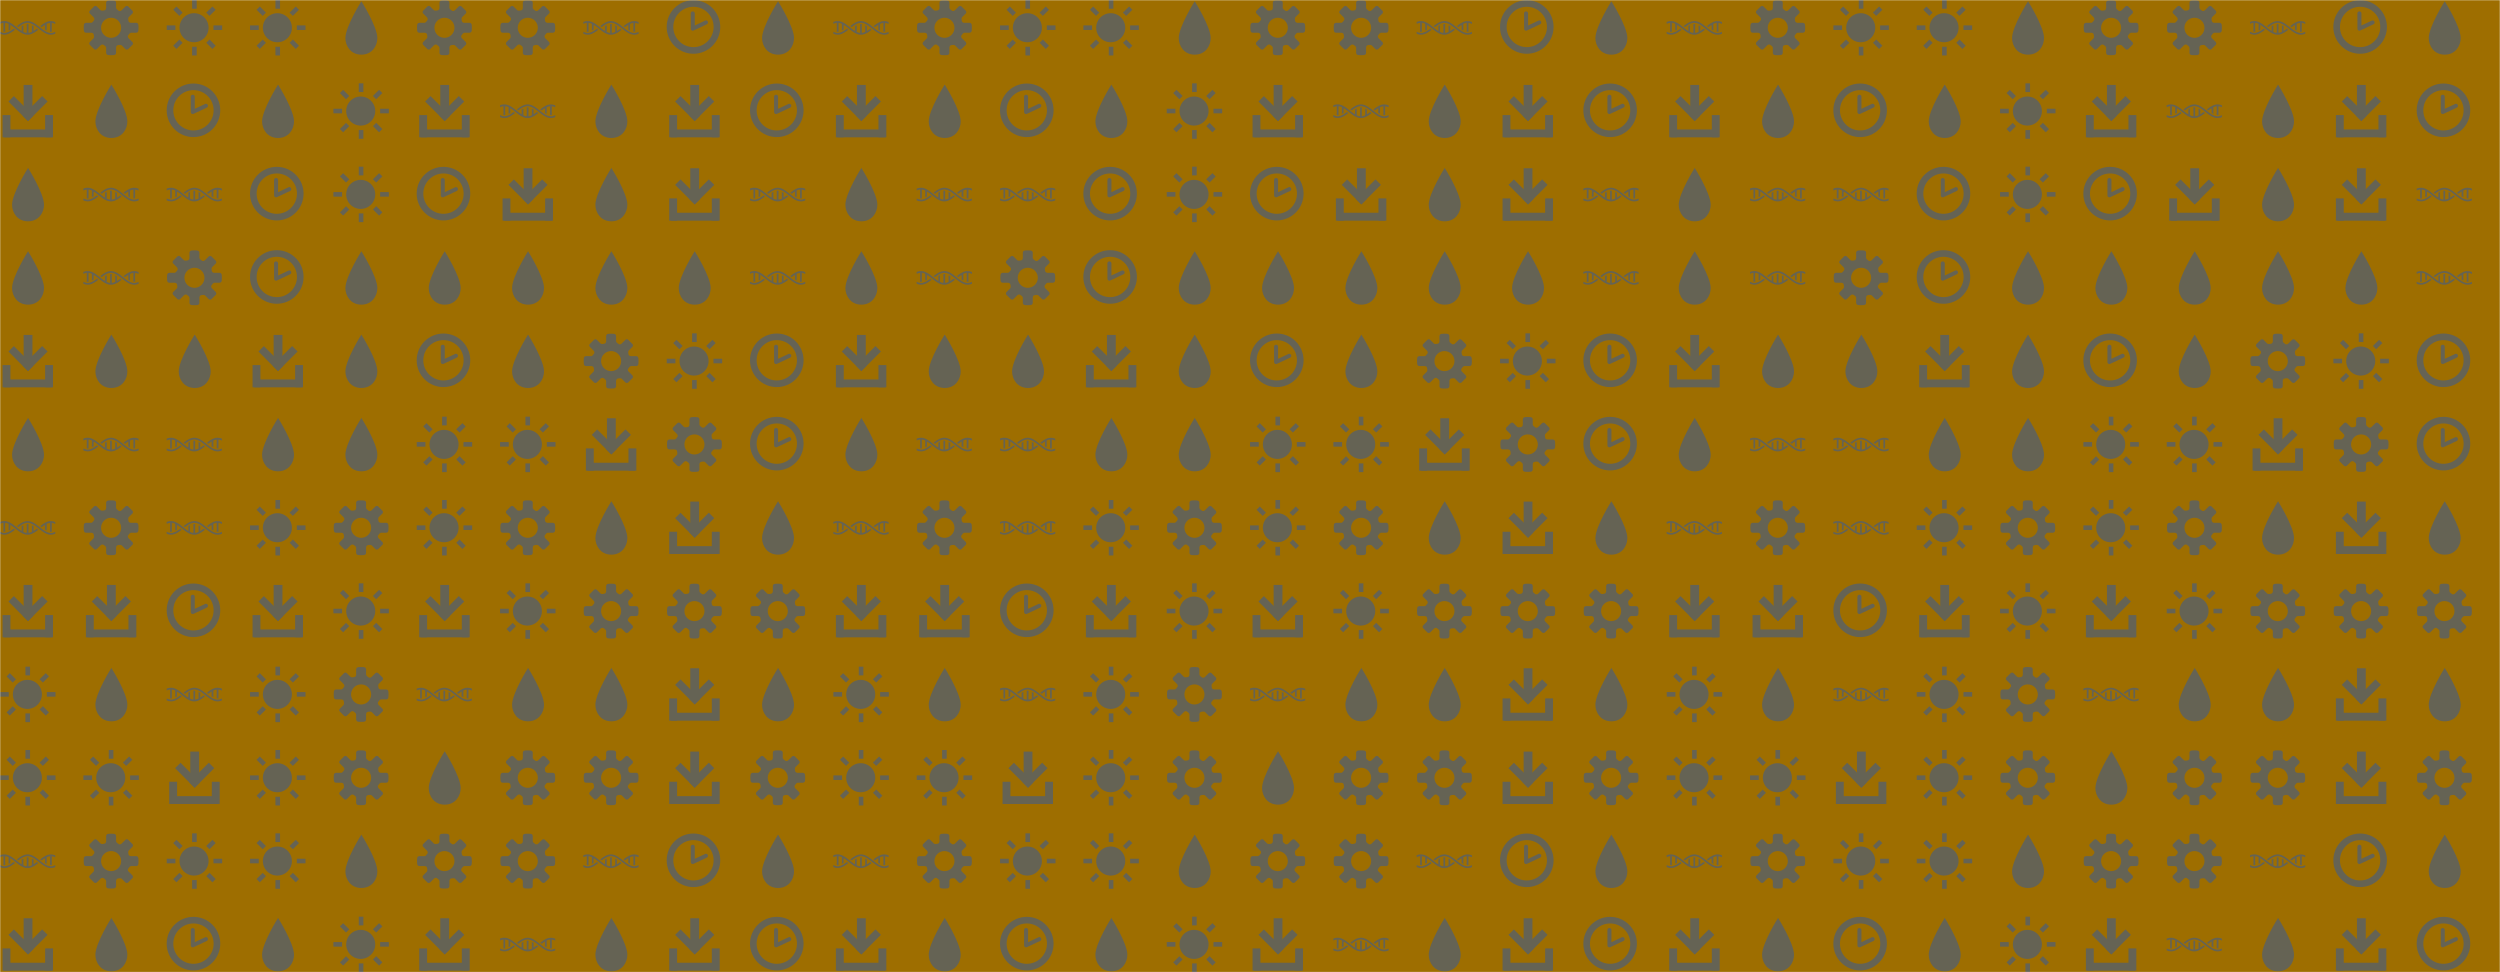 <svg xmlns="http://www.w3.org/2000/svg" version="1.1" xmlns:xlink="http://www.w3.org/1999/xlink" xmlns:svgjs="http://svgjs.com/svgjs" width="1440" height="560" preserveAspectRatio="none" viewBox="0 0 1440 560"><g mask="url(&quot;#SvgjsMask1530&quot;)" fill="none"><rect width="1440" height="560" x="0" y="0" fill="url(#SvgjsLinearGradient1531)"></rect><use xlink:href="#SvgjsG1538" transform="translate(0, 0)" fill="rgba(101, 99, 84, 1)"></use><use xlink:href="#SvgjsG1538" transform="translate(0, 480)" fill="rgba(101, 99, 84, 1)"></use><use xlink:href="#SvgjsG1538" transform="translate(480, 0)" fill="rgba(101, 99, 84, 1)"></use><use xlink:href="#SvgjsG1538" transform="translate(480, 480)" fill="rgba(101, 99, 84, 1)"></use><use xlink:href="#SvgjsG1538" transform="translate(960, 0)" fill="rgba(101, 99, 84, 1)"></use><use xlink:href="#SvgjsG1538" transform="translate(960, 480)" fill="rgba(101, 99, 84, 1)"></use></g><defs><mask id="SvgjsMask1530"><rect width="1440" height="560" fill="#ffffff"></rect></mask><linearGradient x1="15.28%" y1="-39.29%" x2="84.72%" y2="139.29%" gradientUnits="userSpaceOnUse" id="SvgjsLinearGradient1531"><stop stop-color="rgba(158, 110, 0, 1)" offset="0.91"></stop><stop stop-color="rgba(158, 110, 0, 1)" offset="1"></stop></linearGradient><g id="SvgjsG1533"><path d="M6.498 9.304L12.139 3.663l1.565 1.566-5.641 5.641z"></path><path d="M6.8 0.457h2.541v8.028H6.8z"></path><path d="M8.072 10.876L2.429 5.238l1.563-1.566L9.636 9.313zM1.2 13.277h13.733v2.266H1.2z"></path><path d="M0.733 9.143h2.267v6.4h-2.267z m12.267 0h2.267v6.4h-2.267z"></path></g><g id="SvgjsG1534"><path d="M3.474 10.969C3.474 7.665 8.077 0.361 8.077 0.361s4.602 7.305 4.602 10.608c0 2.247-1.506 4.771-4.602 4.771-3.095 0-4.603-2.524-4.603-4.771z" fill-rule="evenodd"></path></g><g id="SvgjsG1537"><path d="M7.713 15.485C3.459 15.485 0 12.025 0 7.768 0 3.513 3.459 0.051 7.713 0.051S15.432 3.513 15.432 7.768c0 4.257-3.465 7.716-7.719 7.717z m0-1.91c3.201 0 5.81-2.604 5.81-5.809 0-3.199-2.61-5.807-5.81-5.807-3.202 0-5.804 2.609-5.804 5.807-0.001 3.206 2.602 5.809 5.804 5.809z"></path><path d="M7.753 8.787a0.574 0.574 0 0 1-0.554-0.042 0.578 0.578 0 0 1-0.259-0.399L6.931 3.862a0.58 0.58 0 0 1 1.162 0v3.478l2.975-1.4a0.578 0.578 0 0 1 0.773 0.275c0.138 0.292 0.011 0.637-0.276 0.774l-3.81 1.798z"></path></g><g id="SvgjsG1532"><path d="M11.986 8.245a46.749 46.749 0 0 1-0.521-0.411c-0.146-0.116-0.293-0.233-0.44-0.348-0.88-0.688-1.797-1.316-2.816-1.407A2.815 2.815 0 0 0 7.954 6.067c-0.086 0-0.171 0.011-0.255 0.018-1.022 0.093-1.942 0.717-2.826 1.408l0.093 0.073c0.108 0.085 0.213 0.168 0.32 0.252C6.165 7.137 7.021 6.576 7.954 6.576c0.93 0 1.784 0.558 2.66 1.236a35.098 35.098 0 0 1 0.535 0.421c0.142 0.113 0.283 0.226 0.426 0.338C12.532 9.32 13.531 10 14.658 10c0.437 0 0.854-0.104 1.257-0.273v-0.557c-0.409 0.197-0.825 0.32-1.257 0.32-0.934 0-1.792-0.563-2.672-1.245z"></path><path d="M11.574 7.496c0.029 0.023 0.059 0.046 0.088 0.07 0.109 0.087 0.216 0.17 0.325 0.256 0.318-0.246 0.635-0.476 0.952-0.67v1.37c0.17 0.111 0.34 0.214 0.51 0.301V6.878c0.315-0.147 0.634-0.248 0.96-0.283v2.537c0.078 0.01 0.157 0.018 0.237 0.018 0.091 0 0.183-0.009 0.273-0.021V6.592c0.34 0.037 0.67 0.144 0.996 0.3V6.336C15.514 6.17 15.099 6.067 14.664 6.067c-1.128 0-2.13 0.68-3.09 1.429z m-7.248 1.08c-0.034-0.027-0.068-0.053-0.102-0.08-0.104-0.083-0.207-0.162-0.31-0.245-0.877 0.678-1.733 1.238-2.665 1.238C0.82 9.49 0.407 9.36 0 9.152v0.562C0.401 9.891 0.815 10 1.249 10c1.124 0 2.122-0.677 3.077-1.423z"></path><path d="M0.989 9.133c0.084 0.011 0.17 0.019 0.254 0.02 0.086 0 0.171-0.008 0.256-0.02V6.592c0.329 0.035 0.65 0.136 0.967 0.285-0.002 0.012-0.007 0.023-0.007 0.036v1.903a5.818 5.818 0 0 0 0.51-0.303V7.152c0.487 0.3 0.971 0.684 1.467 1.08C5.525 9.101 6.652 10 7.948 10c1.123 0 2.121-0.675 3.078-1.42l-0.106-0.084c-0.103-0.082-0.205-0.161-0.306-0.242-0.313 0.242-0.622 0.466-0.934 0.658V7.564A5.816 5.816 0 0 0 9.17 7.261v1.893c0 0.01 0.004 0.019 0.005 0.029-0.316 0.149-0.637 0.252-0.965 0.288V6.937a1.97 1.97 0 0 0-0.267-0.02c-0.082 0-0.163 0.008-0.243 0.017v2.541c-0.33-0.035-0.652-0.136-0.969-0.283 0.002-0.013 0.006-0.024 0.006-0.039V7.248a5.629 5.629 0 0 0-0.51 0.302v1.368c-0.49-0.299-0.976-0.686-1.474-1.083C3.666 6.966 2.539 6.067 1.243 6.067c-0.432 0-0.844 0.096-1.243 0.251v0.55c0.324-0.144 0.652-0.244 0.989-0.278V9.133z"></path></g><g id="SvgjsG1535"><path d="M2.524 8.637H0.014V7.308h2.51v1.329zM3.656 4.576L1.884 2.804l0.935-0.935 1.772 1.772-0.935 0.935z m0 6.817l0.935 0.935-1.772 1.773-0.934-0.936 1.771-1.772z m4.997-8.884h-1.33V-0.002h1.33v2.511z m-1.33 10.952h1.33v2.51h-1.33v-2.509zM12.344 4.576l-0.96-0.935 1.796-1.772 0.935 0.935-1.772 1.772z m0 6.792l1.771 1.797-0.935 0.936-1.771-1.774 0.936-0.96z m3.643-4.06v1.329h-2.51V7.308h2.509z"></path><path d="M3.702 7.984a4.184 4.184 0 1 0 8.368 0 4.184 4.184 0 1 0-8.368 0"></path></g><g id="SvgjsG1536"><path d="M15.233 9.431c0.295 0 0.569-0.239 0.61-0.532 0 0 0.056-0.411 0.056-0.899s-0.056-0.899-0.056-0.899c-0.041-0.292-0.315-0.531-0.61-0.53h-1.524c-0.295 0-0.602-0.188-0.681-0.418s-0.188-0.967 0.021-1.176l1.078-1.077c0.209-0.209 0.225-0.565 0.036-0.792l-1.268-1.268c-0.227-0.189-0.583-0.173-0.792 0.036l-1.078 1.077c-0.208 0.209-0.556 0.293-0.772 0.187s-0.822-0.552-0.821-0.847V0.767c0-0.295-0.239-0.569-0.531-0.61 0 0-0.411-0.057-0.9-0.056s-0.899 0.057-0.899 0.056c-0.293 0.04-0.532 0.315-0.532 0.61v1.524c0 0.295-0.188 0.601-0.418 0.681s-0.967 0.188-1.176-0.021l-1.078-1.078C3.689 1.665 3.333 1.649 3.107 1.837l-1.268 1.268c-0.189 0.227-0.173 0.583 0.036 0.792l1.077 1.078c0.209 0.209 0.293 0.556 0.187 0.772s-0.552 0.822-0.847 0.822H0.767c-0.295 0-0.569 0.239-0.61 0.531 0 0-0.057 0.411-0.056 0.899s0.057 0.899 0.056 0.9c0.04 0.293 0.315 0.532 0.61 0.532h1.525c0.295 0 0.601 0.188 0.681 0.417 0.079 0.23 0.188 0.967-0.02 1.176l-1.078 1.077C1.667 12.311 1.651 12.667 1.84 12.893l1.267 1.268c0.227 0.189 0.583 0.173 0.792-0.036l1.077-1.077c0.209-0.208 0.556-0.292 0.772-0.187s0.821 0.553 0.822 0.848v1.524c0 0.295 0.239 0.569 0.532 0.61 0 0 0.411 0.057 0.899 0.057s0.899-0.056 0.899-0.057c0.293-0.04 0.531-0.315 0.532-0.609v-1.524c0-0.295 0.188-0.602 0.418-0.681 0.23-0.079 0.967-0.188 1.176 0.021l1.077 1.077c0.209 0.209 0.565 0.225 0.792 0.036l1.268-1.267c0.189-0.227 0.173-0.583-0.036-0.792l-1.078-1.077c-0.209-0.209-0.293-0.557-0.186-0.773 0.106-0.216 0.552-0.822 0.847-0.822h1.525zM8 10.892c-1.597 0-2.891-1.294-2.891-2.892 0-1.596 1.295-2.891 2.891-2.891S10.892 6.404 10.892 8 9.597 10.892 8 10.892z"></path></g><g id="SvgjsG1538"><use xlink:href="#SvgjsG1532" transform="translate(0, 0) scale(2)" fill="rgba(101, 99, 84, 1)"></use><use xlink:href="#SvgjsG1533" transform="translate(0, 48) scale(2)" fill="rgba(101, 99, 84, 1)"></use><use xlink:href="#SvgjsG1534" transform="translate(0, 96) scale(2)" fill="rgba(101, 99, 84, 1)"></use><use xlink:href="#SvgjsG1534" transform="translate(0, 144) scale(2)" fill="rgba(101, 99, 84, 1)"></use><use xlink:href="#SvgjsG1533" transform="translate(0, 192) scale(2)" fill="rgba(101, 99, 84, 1)"></use><use xlink:href="#SvgjsG1534" transform="translate(0, 240) scale(2)" fill="rgba(101, 99, 84, 1)"></use><use xlink:href="#SvgjsG1532" transform="translate(0, 288) scale(2)" fill="rgba(101, 99, 84, 1)"></use><use xlink:href="#SvgjsG1533" transform="translate(0, 336) scale(2)" fill="rgba(101, 99, 84, 1)"></use><use xlink:href="#SvgjsG1535" transform="translate(0, 384) scale(2)" fill="rgba(101, 99, 84, 1)"></use><use xlink:href="#SvgjsG1535" transform="translate(0, 432) scale(2)" fill="rgba(101, 99, 84, 1)"></use><use xlink:href="#SvgjsG1536" transform="translate(48, 0) scale(2)" fill="rgba(101, 99, 84, 1)"></use><use xlink:href="#SvgjsG1534" transform="translate(48, 48) scale(2)" fill="rgba(101, 99, 84, 1)"></use><use xlink:href="#SvgjsG1532" transform="translate(48, 96) scale(2)" fill="rgba(101, 99, 84, 1)"></use><use xlink:href="#SvgjsG1532" transform="translate(48, 144) scale(2)" fill="rgba(101, 99, 84, 1)"></use><use xlink:href="#SvgjsG1534" transform="translate(48, 192) scale(2)" fill="rgba(101, 99, 84, 1)"></use><use xlink:href="#SvgjsG1532" transform="translate(48, 240) scale(2)" fill="rgba(101, 99, 84, 1)"></use><use xlink:href="#SvgjsG1536" transform="translate(48, 288) scale(2)" fill="rgba(101, 99, 84, 1)"></use><use xlink:href="#SvgjsG1533" transform="translate(48, 336) scale(2)" fill="rgba(101, 99, 84, 1)"></use><use xlink:href="#SvgjsG1534" transform="translate(48, 384) scale(2)" fill="rgba(101, 99, 84, 1)"></use><use xlink:href="#SvgjsG1535" transform="translate(48, 432) scale(2)" fill="rgba(101, 99, 84, 1)"></use><use xlink:href="#SvgjsG1535" transform="translate(96, 0) scale(2)" fill="rgba(101, 99, 84, 1)"></use><use xlink:href="#SvgjsG1537" transform="translate(96, 48) scale(2)" fill="rgba(101, 99, 84, 1)"></use><use xlink:href="#SvgjsG1532" transform="translate(96, 96) scale(2)" fill="rgba(101, 99, 84, 1)"></use><use xlink:href="#SvgjsG1536" transform="translate(96, 144) scale(2)" fill="rgba(101, 99, 84, 1)"></use><use xlink:href="#SvgjsG1534" transform="translate(96, 192) scale(2)" fill="rgba(101, 99, 84, 1)"></use><use xlink:href="#SvgjsG1532" transform="translate(96, 240) scale(2)" fill="rgba(101, 99, 84, 1)"></use><use xlink:href="#SvgjsG1532" transform="translate(96, 288) scale(2)" fill="rgba(101, 99, 84, 1)"></use><use xlink:href="#SvgjsG1537" transform="translate(96, 336) scale(2)" fill="rgba(101, 99, 84, 1)"></use><use xlink:href="#SvgjsG1532" transform="translate(96, 384) scale(2)" fill="rgba(101, 99, 84, 1)"></use><use xlink:href="#SvgjsG1533" transform="translate(96, 432) scale(2)" fill="rgba(101, 99, 84, 1)"></use><use xlink:href="#SvgjsG1535" transform="translate(144, 0) scale(2)" fill="rgba(101, 99, 84, 1)"></use><use xlink:href="#SvgjsG1534" transform="translate(144, 48) scale(2)" fill="rgba(101, 99, 84, 1)"></use><use xlink:href="#SvgjsG1537" transform="translate(144, 96) scale(2)" fill="rgba(101, 99, 84, 1)"></use><use xlink:href="#SvgjsG1537" transform="translate(144, 144) scale(2)" fill="rgba(101, 99, 84, 1)"></use><use xlink:href="#SvgjsG1533" transform="translate(144, 192) scale(2)" fill="rgba(101, 99, 84, 1)"></use><use xlink:href="#SvgjsG1534" transform="translate(144, 240) scale(2)" fill="rgba(101, 99, 84, 1)"></use><use xlink:href="#SvgjsG1535" transform="translate(144, 288) scale(2)" fill="rgba(101, 99, 84, 1)"></use><use xlink:href="#SvgjsG1533" transform="translate(144, 336) scale(2)" fill="rgba(101, 99, 84, 1)"></use><use xlink:href="#SvgjsG1535" transform="translate(144, 384) scale(2)" fill="rgba(101, 99, 84, 1)"></use><use xlink:href="#SvgjsG1535" transform="translate(144, 432) scale(2)" fill="rgba(101, 99, 84, 1)"></use><use xlink:href="#SvgjsG1534" transform="translate(192, 0) scale(2)" fill="rgba(101, 99, 84, 1)"></use><use xlink:href="#SvgjsG1535" transform="translate(192, 48) scale(2)" fill="rgba(101, 99, 84, 1)"></use><use xlink:href="#SvgjsG1535" transform="translate(192, 96) scale(2)" fill="rgba(101, 99, 84, 1)"></use><use xlink:href="#SvgjsG1534" transform="translate(192, 144) scale(2)" fill="rgba(101, 99, 84, 1)"></use><use xlink:href="#SvgjsG1534" transform="translate(192, 192) scale(2)" fill="rgba(101, 99, 84, 1)"></use><use xlink:href="#SvgjsG1534" transform="translate(192, 240) scale(2)" fill="rgba(101, 99, 84, 1)"></use><use xlink:href="#SvgjsG1536" transform="translate(192, 288) scale(2)" fill="rgba(101, 99, 84, 1)"></use><use xlink:href="#SvgjsG1535" transform="translate(192, 336) scale(2)" fill="rgba(101, 99, 84, 1)"></use><use xlink:href="#SvgjsG1536" transform="translate(192, 384) scale(2)" fill="rgba(101, 99, 84, 1)"></use><use xlink:href="#SvgjsG1536" transform="translate(192, 432) scale(2)" fill="rgba(101, 99, 84, 1)"></use><use xlink:href="#SvgjsG1536" transform="translate(240, 0) scale(2)" fill="rgba(101, 99, 84, 1)"></use><use xlink:href="#SvgjsG1533" transform="translate(240, 48) scale(2)" fill="rgba(101, 99, 84, 1)"></use><use xlink:href="#SvgjsG1537" transform="translate(240, 96) scale(2)" fill="rgba(101, 99, 84, 1)"></use><use xlink:href="#SvgjsG1534" transform="translate(240, 144) scale(2)" fill="rgba(101, 99, 84, 1)"></use><use xlink:href="#SvgjsG1537" transform="translate(240, 192) scale(2)" fill="rgba(101, 99, 84, 1)"></use><use xlink:href="#SvgjsG1535" transform="translate(240, 240) scale(2)" fill="rgba(101, 99, 84, 1)"></use><use xlink:href="#SvgjsG1535" transform="translate(240, 288) scale(2)" fill="rgba(101, 99, 84, 1)"></use><use xlink:href="#SvgjsG1533" transform="translate(240, 336) scale(2)" fill="rgba(101, 99, 84, 1)"></use><use xlink:href="#SvgjsG1532" transform="translate(240, 384) scale(2)" fill="rgba(101, 99, 84, 1)"></use><use xlink:href="#SvgjsG1534" transform="translate(240, 432) scale(2)" fill="rgba(101, 99, 84, 1)"></use><use xlink:href="#SvgjsG1536" transform="translate(288, 0) scale(2)" fill="rgba(101, 99, 84, 1)"></use><use xlink:href="#SvgjsG1532" transform="translate(288, 48) scale(2)" fill="rgba(101, 99, 84, 1)"></use><use xlink:href="#SvgjsG1533" transform="translate(288, 96) scale(2)" fill="rgba(101, 99, 84, 1)"></use><use xlink:href="#SvgjsG1534" transform="translate(288, 144) scale(2)" fill="rgba(101, 99, 84, 1)"></use><use xlink:href="#SvgjsG1534" transform="translate(288, 192) scale(2)" fill="rgba(101, 99, 84, 1)"></use><use xlink:href="#SvgjsG1535" transform="translate(288, 240) scale(2)" fill="rgba(101, 99, 84, 1)"></use><use xlink:href="#SvgjsG1536" transform="translate(288, 288) scale(2)" fill="rgba(101, 99, 84, 1)"></use><use xlink:href="#SvgjsG1535" transform="translate(288, 336) scale(2)" fill="rgba(101, 99, 84, 1)"></use><use xlink:href="#SvgjsG1534" transform="translate(288, 384) scale(2)" fill="rgba(101, 99, 84, 1)"></use><use xlink:href="#SvgjsG1536" transform="translate(288, 432) scale(2)" fill="rgba(101, 99, 84, 1)"></use><use xlink:href="#SvgjsG1532" transform="translate(336, 0) scale(2)" fill="rgba(101, 99, 84, 1)"></use><use xlink:href="#SvgjsG1534" transform="translate(336, 48) scale(2)" fill="rgba(101, 99, 84, 1)"></use><use xlink:href="#SvgjsG1534" transform="translate(336, 96) scale(2)" fill="rgba(101, 99, 84, 1)"></use><use xlink:href="#SvgjsG1534" transform="translate(336, 144) scale(2)" fill="rgba(101, 99, 84, 1)"></use><use xlink:href="#SvgjsG1536" transform="translate(336, 192) scale(2)" fill="rgba(101, 99, 84, 1)"></use><use xlink:href="#SvgjsG1533" transform="translate(336, 240) scale(2)" fill="rgba(101, 99, 84, 1)"></use><use xlink:href="#SvgjsG1534" transform="translate(336, 288) scale(2)" fill="rgba(101, 99, 84, 1)"></use><use xlink:href="#SvgjsG1536" transform="translate(336, 336) scale(2)" fill="rgba(101, 99, 84, 1)"></use><use xlink:href="#SvgjsG1534" transform="translate(336, 384) scale(2)" fill="rgba(101, 99, 84, 1)"></use><use xlink:href="#SvgjsG1536" transform="translate(336, 432) scale(2)" fill="rgba(101, 99, 84, 1)"></use><use xlink:href="#SvgjsG1537" transform="translate(384, 0) scale(2)" fill="rgba(101, 99, 84, 1)"></use><use xlink:href="#SvgjsG1533" transform="translate(384, 48) scale(2)" fill="rgba(101, 99, 84, 1)"></use><use xlink:href="#SvgjsG1533" transform="translate(384, 96) scale(2)" fill="rgba(101, 99, 84, 1)"></use><use xlink:href="#SvgjsG1534" transform="translate(384, 144) scale(2)" fill="rgba(101, 99, 84, 1)"></use><use xlink:href="#SvgjsG1535" transform="translate(384, 192) scale(2)" fill="rgba(101, 99, 84, 1)"></use><use xlink:href="#SvgjsG1536" transform="translate(384, 240) scale(2)" fill="rgba(101, 99, 84, 1)"></use><use xlink:href="#SvgjsG1533" transform="translate(384, 288) scale(2)" fill="rgba(101, 99, 84, 1)"></use><use xlink:href="#SvgjsG1536" transform="translate(384, 336) scale(2)" fill="rgba(101, 99, 84, 1)"></use><use xlink:href="#SvgjsG1533" transform="translate(384, 384) scale(2)" fill="rgba(101, 99, 84, 1)"></use><use xlink:href="#SvgjsG1533" transform="translate(384, 432) scale(2)" fill="rgba(101, 99, 84, 1)"></use><use xlink:href="#SvgjsG1534" transform="translate(432, 0) scale(2)" fill="rgba(101, 99, 84, 1)"></use><use xlink:href="#SvgjsG1537" transform="translate(432, 48) scale(2)" fill="rgba(101, 99, 84, 1)"></use><use xlink:href="#SvgjsG1532" transform="translate(432, 96) scale(2)" fill="rgba(101, 99, 84, 1)"></use><use xlink:href="#SvgjsG1532" transform="translate(432, 144) scale(2)" fill="rgba(101, 99, 84, 1)"></use><use xlink:href="#SvgjsG1537" transform="translate(432, 192) scale(2)" fill="rgba(101, 99, 84, 1)"></use><use xlink:href="#SvgjsG1537" transform="translate(432, 240) scale(2)" fill="rgba(101, 99, 84, 1)"></use><use xlink:href="#SvgjsG1534" transform="translate(432, 288) scale(2)" fill="rgba(101, 99, 84, 1)"></use><use xlink:href="#SvgjsG1536" transform="translate(432, 336) scale(2)" fill="rgba(101, 99, 84, 1)"></use><use xlink:href="#SvgjsG1534" transform="translate(432, 384) scale(2)" fill="rgba(101, 99, 84, 1)"></use><use xlink:href="#SvgjsG1536" transform="translate(432, 432) scale(2)" fill="rgba(101, 99, 84, 1)"></use></g></defs></svg>